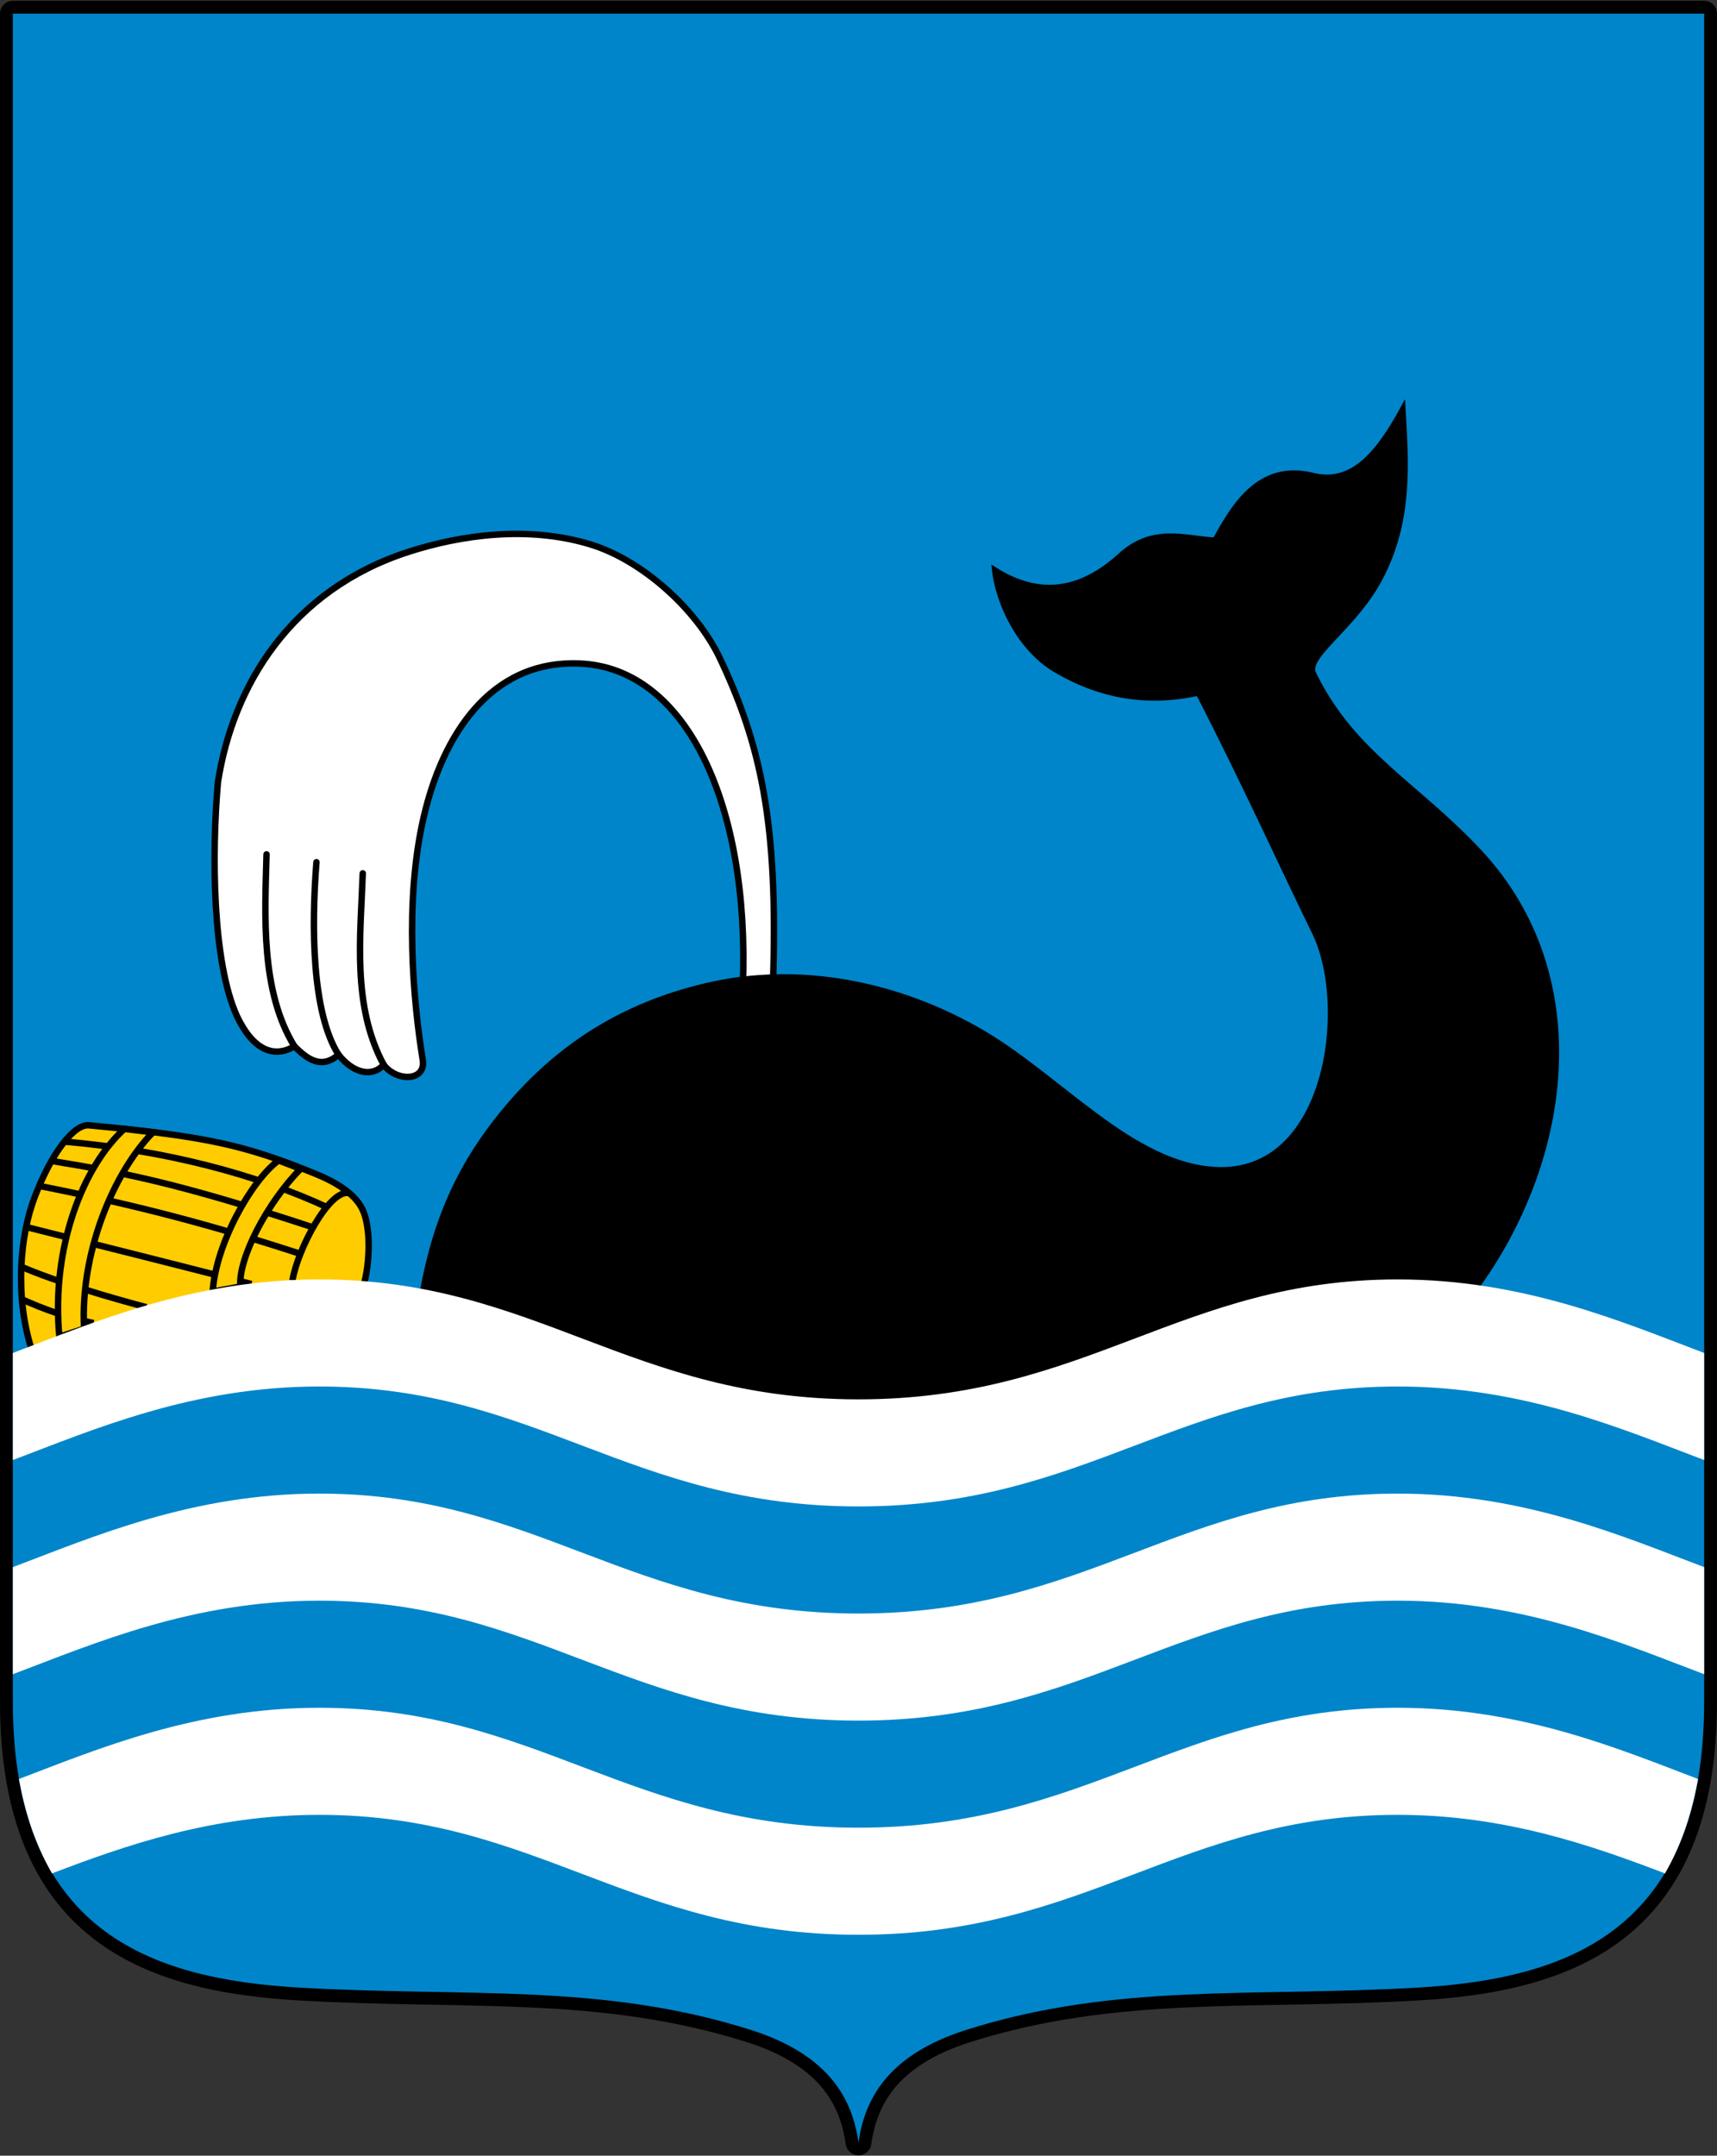 <svg width="400" height="502" viewBox="0 0 400 502" fill="none" xmlns="http://www.w3.org/2000/svg">
<rect x="0" y="0" width="400" height="502" fill="#333333" stroke="none"/>
<g clip-path="url(#clip0)">
<path fill-rule="evenodd" clip-rule="evenodd" d="M397.007 0.19C398.66 0.19 400 1.53 400 3.183V396.244C400 423.572 391.844 440.72 378.605 451.173C365.539 461.49 348.059 464.833 330.378 465.854C320.606 466.419 311.317 466.627 302.374 466.795C301.364 466.814 300.359 466.832 299.359 466.851C291.48 466.995 283.871 467.135 276.363 467.487C259.466 468.279 243.226 470.145 226.167 475.51C217.027 478.385 211.591 482.334 208.279 486.432C204.965 490.533 203.578 495.032 202.963 499.365C202.753 500.84 201.49 501.936 200 501.936C198.51 501.936 197.247 500.84 197.037 499.365C196.422 495.032 195.035 490.533 191.721 486.432C188.409 482.334 182.973 478.385 173.833 475.51C156.774 470.145 140.534 468.279 123.637 467.487C116.129 467.135 108.52 466.995 100.641 466.851C99.641 466.832 98.636 466.814 97.626 466.795C88.683 466.627 79.394 466.419 69.622 465.854C51.941 464.833 34.461 461.49 21.395 451.173C8.156 440.72 0 423.572 0 396.244V3.183C0 1.53 1.34 0.19 2.993 0.19H397.007Z" fill="black"/>
<path fill-rule="evenodd" clip-rule="evenodd" d="M397.008 3.183V396.244C397.008 449.652 365.256 460.843 330.206 462.867C291.365 465.109 260.07 461.71 225.27 472.655C206.119 478.678 201.329 489.591 200 498.943C198.671 489.591 193.881 478.678 174.73 472.655C139.93 461.71 108.635 465.109 69.794 462.867C34.744 460.843 2.993 449.652 2.993 396.244V3.183H200H397.008Z" fill="#0085CA"/>
<path fill-rule="evenodd" clip-rule="evenodd" d="M180.084 228.852C181.326 191.635 177.234 173.433 167.739 153.354C162.297 141.844 149.578 130.481 137.689 126.82C122.999 122.297 107.207 124.615 95.1 128.534C67.982 137.312 54.284 159.458 50.773 182.135C49.291 198.819 49.482 224.034 55.206 236.649C59.117 244.852 64.004 246.368 68.591 243.666C70.984 245.961 74.501 249.437 78.856 245.615C82.623 250.32 86.958 250.7 89.382 247.954C92.415 251.986 99.299 251.84 98.478 246.785C96.305 233.4 94.085 210.028 98.738 190.128C103.052 171.679 113.945 153.602 135.123 154.523C159.976 155.604 174.637 187.473 173.067 229.372L180.084 228.852Z" fill="white" stroke="black" stroke-width="1.5"/>
<path fill-rule="evenodd" clip-rule="evenodd" d="M7.256 313.902L61.444 320.205L82.69 305.521C83.914 302.537 85.137 298.393 85.567 295.056C86.094 290.964 86.185 284.215 83.924 280.701C83.291 279.717 81.17 276.492 73.659 273.424C57.086 266.656 48.323 264.656 20.705 262.054C17.32 261.735 12.069 268.27 8.036 278.882C4.742 287.548 3.4 301.465 7.256 313.902V313.902Z" fill="#FFCC00" stroke="black" stroke-width="1.5"/>
<path fill-rule="evenodd" clip-rule="evenodd" d="M97.958 302.922C101.16 283.015 107.978 270.284 116.931 259.26C131.543 241.265 148.439 233.165 164.751 229.372C186.115 224.404 209.465 228.864 229.204 240.547C247.425 251.333 263.843 271.274 283.262 272.254C309.43 273.575 314.52 234.228 306.132 217.157C299.1 202.846 289.543 181.751 279.103 161.54C267.682 164.047 256.643 162.453 245.837 156.082C237.564 151.205 232.392 140.623 231.543 132.432C240.701 138.338 250.51 138.788 260.911 129.313C268.512 122.389 275.88 125.236 283.002 125.675C287.3 117.829 293.338 107.488 305.872 110.601C315.041 112.879 321.055 105.553 326.924 94.748C327.675 108.002 328.711 121.087 321.726 134.511C315.636 146.214 304.134 152.766 306.132 156.862C315.22 175.492 329.832 182.429 344.596 198.185C372.005 227.435 365.877 271.254 342.517 301.882L205.814 334.628L97.958 302.922Z" fill="black" stroke="black"/>
<path d="M68.591 243.666C60.644 230.752 61.724 213.082 62.093 198.965" stroke="black" stroke-width="1.5" stroke-linecap="round" stroke-linejoin="round"/>
<path d="M78.856 245.615C72.669 235.869 72.515 215.858 73.723 200.784" stroke="black" stroke-width="1.5" stroke-linecap="round" stroke-linejoin="round"/>
<path d="M89.382 247.954C81.946 234.155 84.011 217.85 84.509 203.383" stroke="black" stroke-width="1.5" stroke-linecap="round" stroke-linejoin="round"/>
<path d="M4.722 302.402C10.259 304.956 16.105 306.959 21.81 308.119" stroke="black" stroke-width="1.5"/>
<path d="M4.657 294.865C13.414 298.65 25.996 302.27 34.09 304.416" stroke="black" stroke-width="1.5"/>
<path d="M6.216 285.769C23.803 290.187 41.397 294.605 58.585 299.023" stroke="black" stroke-width="1.5"/>
<path d="M9.075 276.153C26.52 279.626 44.559 283.711 70.02 292.006" stroke="black" stroke-width="1.5"/>
<path d="M73.139 285.899C40.16 275.015 27.396 272.891 11.674 270.305" stroke="black" stroke-width="1.5"/>
<path d="M14.598 265.822C38.572 267.831 60.013 273.601 76.387 281.221" stroke="black" stroke-width="1.5"/>
<path fill-rule="evenodd" clip-rule="evenodd" d="M35.649 263.678C26.504 272.937 18.599 291.786 19.601 309.419L13.83 311.303C11.84 290.281 19.529 271.423 28.969 262.898L35.649 263.678Z" fill="#FFCC00" stroke="black" stroke-width="1.5"/>
<path fill-rule="evenodd" clip-rule="evenodd" d="M49.548 300.778L55.986 299.608C55.486 293.001 62.255 280.1 70.02 272.189L64.887 270.24C58.497 274.977 50.267 289.702 49.548 300.778Z" fill="#FFCC00" stroke="black" stroke-width="1.5"/>
<path d="M68.136 298.179C69.296 290.991 76.743 276.825 81.325 277.842" stroke="black" stroke-width="1.5"/>
<path fill-rule="evenodd" clip-rule="evenodd" d="M74.375 322.884C44.804 322.884 21.752 332.929 2.993 340.007V315.069C21.752 307.992 44.804 297.946 74.375 297.946C124.938 297.946 146.731 325.876 200 325.876C253.269 325.876 275.062 297.946 325.625 297.946C355.196 297.946 378.248 307.992 397.008 315.069V340.007C378.248 332.929 355.196 322.884 325.625 322.884C275.062 322.884 253.269 350.814 200 350.814C146.731 350.814 124.938 322.884 74.375 322.884Z" fill="white"/>
<path fill-rule="evenodd" clip-rule="evenodd" d="M74.375 372.759C44.804 372.759 21.752 382.805 2.993 389.882V364.945C21.752 357.867 44.804 347.821 74.375 347.821C124.938 347.821 146.731 375.751 200 375.751C253.269 375.751 275.062 347.821 325.625 347.821C355.196 347.821 378.248 357.867 397.008 364.945V389.882C378.248 382.805 355.196 372.759 325.625 372.759C275.062 372.759 253.269 400.689 200 400.689C146.731 400.689 124.938 372.759 74.375 372.759Z" fill="white"/>
<path fill-rule="evenodd" clip-rule="evenodd" d="M325.625 422.634C350.571 422.634 370.878 429.784 387.882 436.269C392.079 428.94 394.244 421.612 395.59 414.283C377.089 407.245 354.455 397.697 325.625 397.697C275.062 397.697 253.269 425.627 200 425.627C146.731 425.627 124.938 397.697 74.375 397.697C45.545 397.697 22.911 407.245 4.41 414.283C5.756 421.612 7.921 428.94 12.118 436.269C29.122 429.784 49.429 422.634 74.375 422.634C124.938 422.634 146.731 450.565 200 450.565C253.269 450.565 275.062 422.634 325.625 422.634Z" fill="white"/>
</g>
<defs>
<clipPath id="clip0">
<rect y="0.19" width="400" height="501.75" fill="white"/>
</clipPath>
</defs>
</svg>
